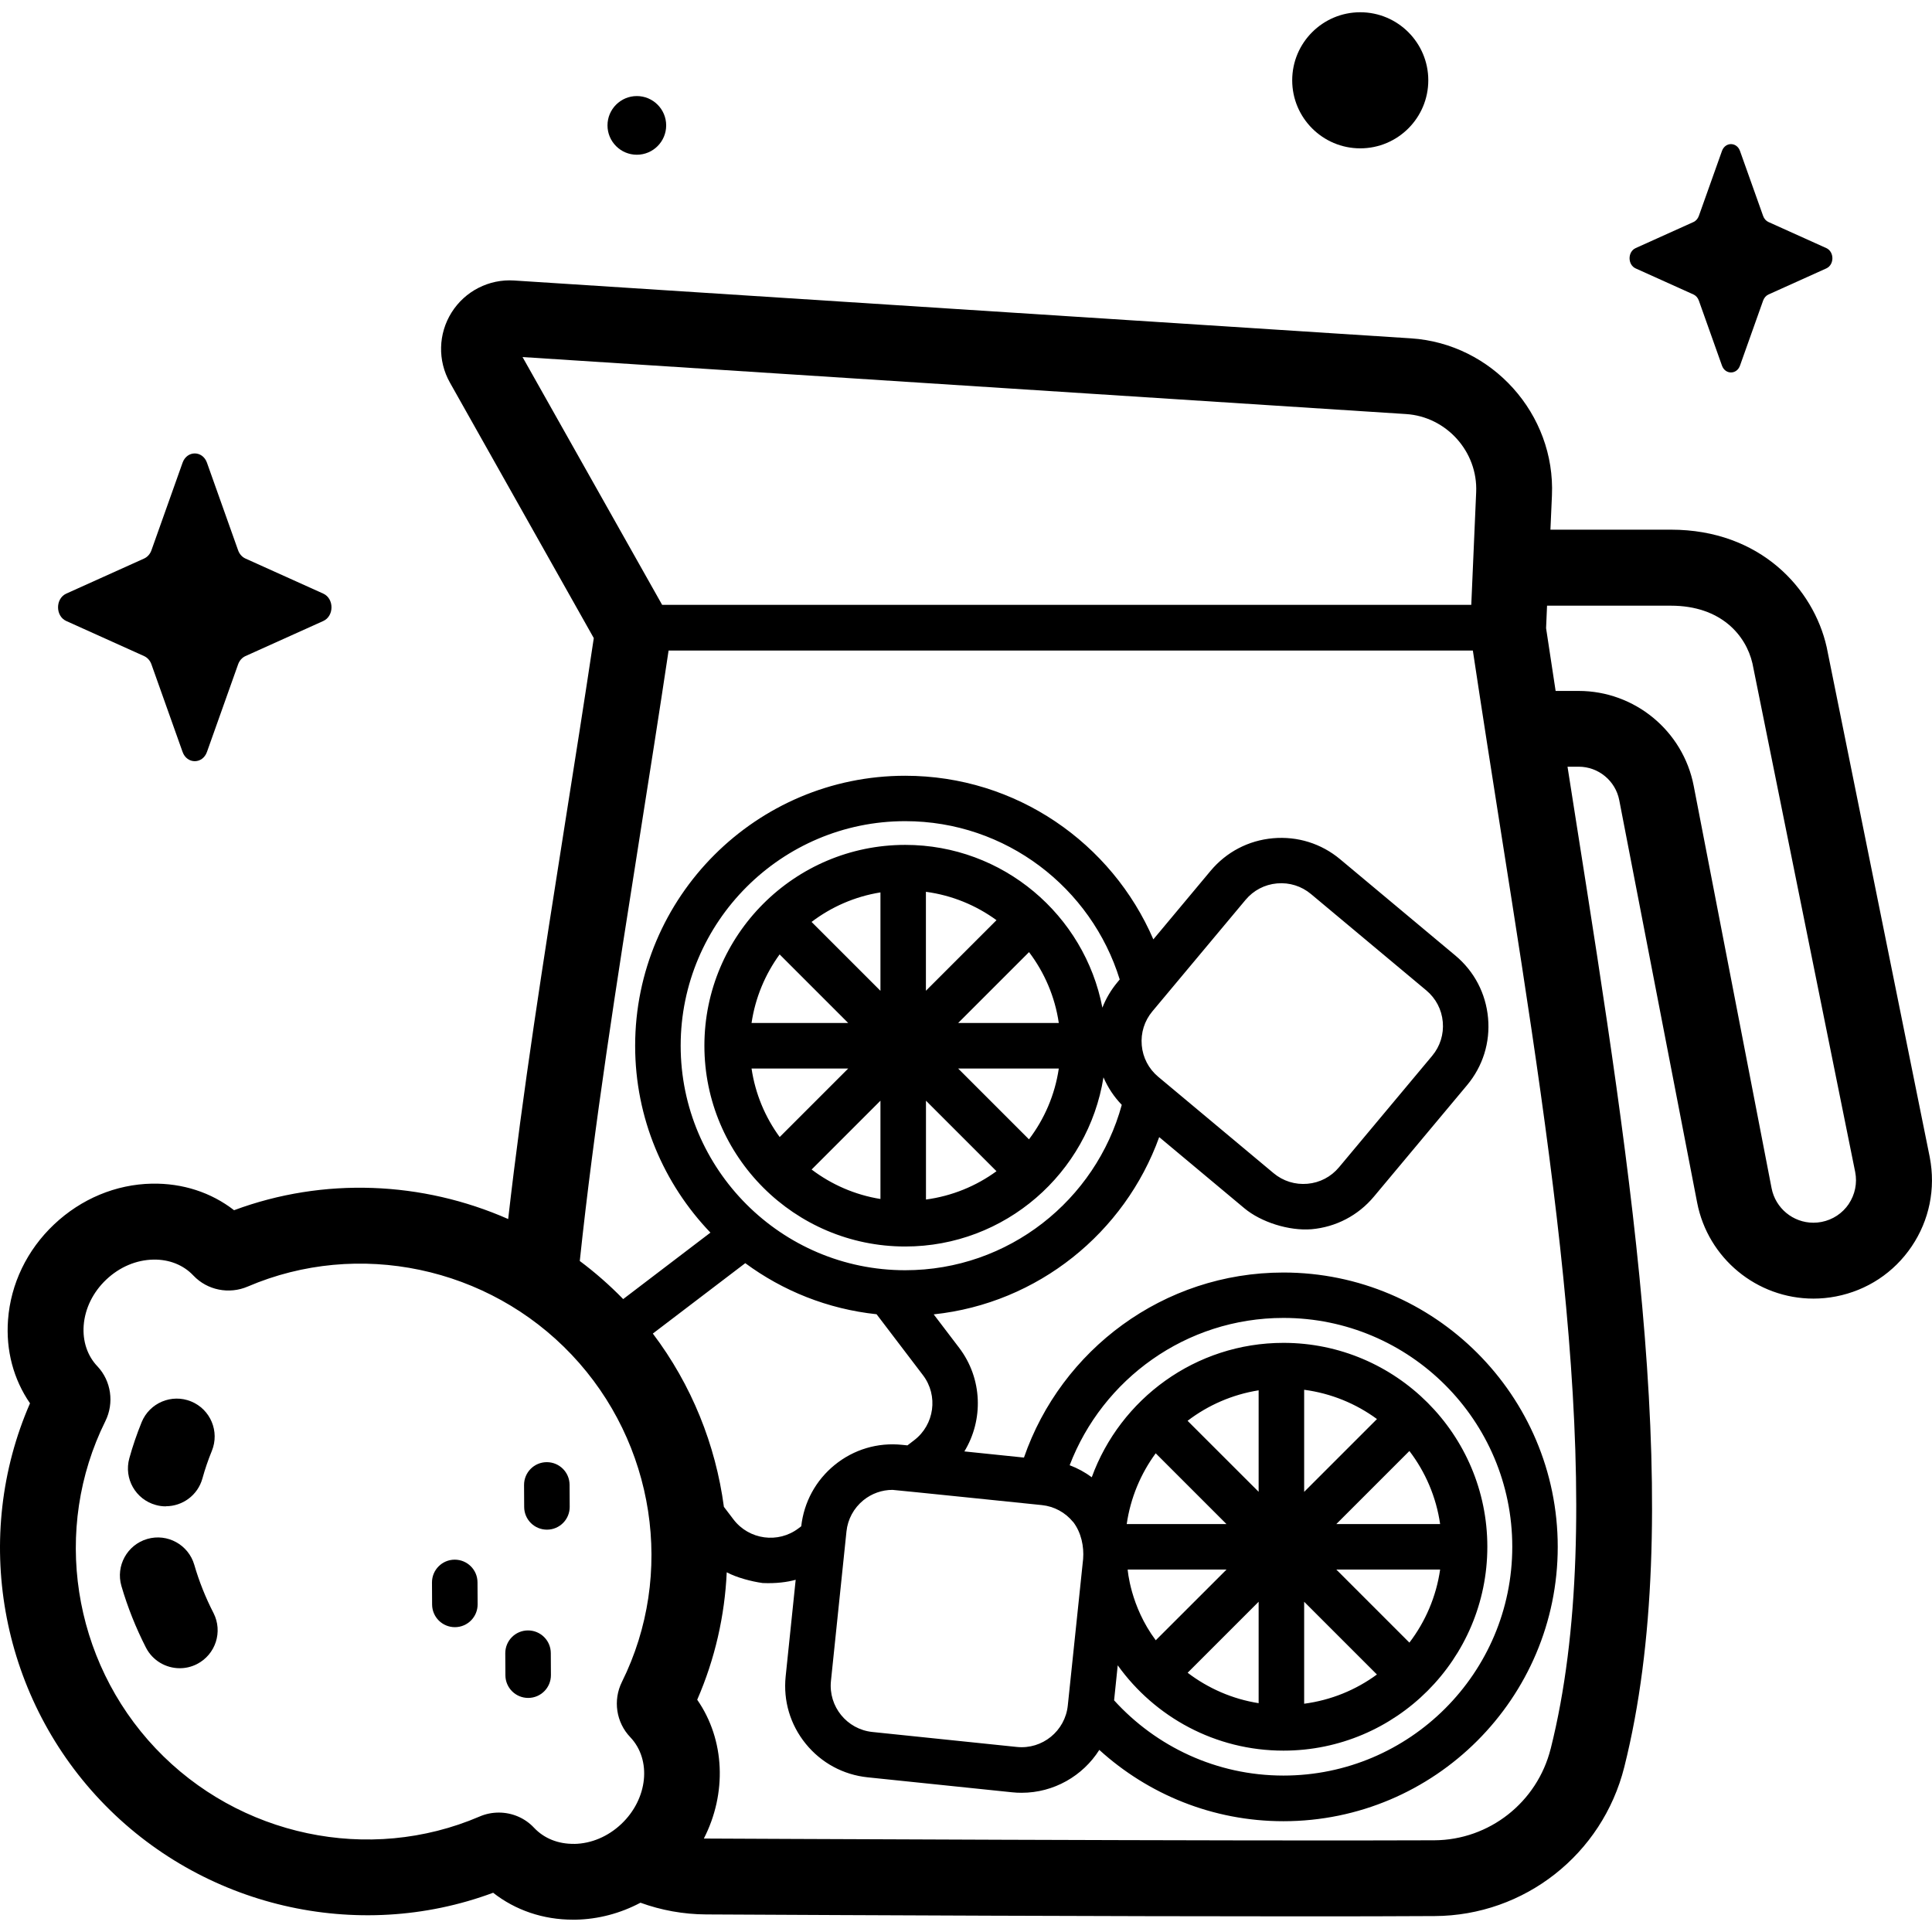 <!-- Generated by IcoMoon.io -->
<svg version="1.1" xmlns="http://www.w3.org/2000/svg" width="32" height="32" viewBox="0 0 32 32">
<title>lemonade</title>
<path d="M3.428 7.664l0.516 1.451c0.022 0.062 0.066 0.111 0.121 0.136l1.289 0.581c0.182 0.082 0.182 0.372 0 0.454l-1.289 0.581c-0.055 0.025-0.099 0.074-0.121 0.136l-0.516 1.451c-0.073 0.205-0.331 0.205-0.404 0l-0.516-1.451c-0.022-0.062-0.066-0.111-0.121-0.136l-1.289-0.581c-0.182-0.082-0.182-0.372 0-0.454l1.289-0.581c0.055-0.025 0.099-0.074 0.121-0.136l0.516-1.451c0.073-0.205 0.331-0.205 0.404 0z"></path>
<path d="M23.657 1.33c0 0.622-0.505 1.127-1.127 1.127s-1.127-0.505-1.127-1.127c0-0.622 0.505-1.127 1.127-1.127s1.127 0.505 1.127 1.127z"></path>
<path d="M11.034 2.077c0 0.268-0.218 0.486-0.486 0.486s-0.486-0.218-0.486-0.486c0-0.268 0.218-0.486 0.486-0.486s0.486 0.218 0.486 0.486z"></path>
<path d="M28.82 2.501l0.383 1.076c0.016 0.046 0.049 0.083 0.090 0.101l0.956 0.431c0.135 0.061 0.135 0.276 0 0.337l-0.956 0.431c-0.041 0.018-0.073 0.055-0.090 0.101l-0.383 1.077c-0.054 0.152-0.245 0.152-0.299 0l-0.383-1.077c-0.016-0.046-0.049-0.083-0.090-0.101l-0.956-0.431c-0.135-0.061-0.135-0.276 0-0.337l0.956-0.431c0.041-0.018 0.073-0.055 0.090-0.101l0.383-1.076c0.054-0.152 0.245-0.152 0.299 0z"></path>
<path d="M31.963 19.167l-1.708-8.451c-0.218-0.967-1.1-1.943-2.579-1.943h-1.996l0.025-0.566c0.059-1.348-0.989-2.516-2.336-2.603l-14.854-0.958c-0.416-0.027-0.813 0.176-1.035 0.529s-0.233 0.798-0.028 1.162l2.383 4.232c-0.155 1.035-0.319 2.072-0.478 3.077-0.355 2.251-0.702 4.454-0.94 6.545-1.42-0.625-3.052-0.699-4.54-0.146-0.38-0.295-0.852-0.449-1.36-0.44-0.597 0.011-1.172 0.251-1.621 0.675s-0.719 0.985-0.763 1.581c-0.038 0.506 0.091 0.986 0.364 1.382-0.96 2.2-0.507 4.809 1.168 6.578s4.254 2.365 6.503 1.529c0.37 0.29 0.829 0.446 1.322 0.446 0.015 0 0.030-0 0.044-0 0.375-0.007 0.742-0.105 1.074-0.281 0.342 0.124 0.709 0.192 1.089 0.194 2.537 0.013 6.707 0.032 9.832 0.032 0.837 0 1.599-0.001 2.234-0.005 1.486-0.007 2.777-1.022 3.14-2.467 1.028-4.095 0.143-9.7-0.793-15.634-0.049-0.309-0.098-0.622-0.147-0.936h0.185c0.327 0 0.61 0.233 0.672 0.555l1.29 6.665c0.178 0.921 0.988 1.59 1.926 1.59 0.125 0 0.251-0.012 0.374-0.036 0.515-0.1 0.96-0.394 1.253-0.828s0.4-0.957 0.3-1.477zM8.655 5.914l14.633 0.944c0.67 0.043 1.191 0.624 1.162 1.294l-0.081 1.866h-13.402zM9.51 30.54c-0.261 0.004-0.496-0.088-0.664-0.266-0.153-0.164-0.366-0.252-0.584-0.252-0.108 0-0.217 0.021-0.32 0.066-1.828 0.784-3.984 0.329-5.365-1.13s-1.716-3.637-0.832-5.419c0.149-0.301 0.097-0.665-0.13-0.907-0.001-0.001-0.002-0.002-0.003-0.003-0.165-0.174-0.245-0.414-0.226-0.674 0.021-0.282 0.154-0.553 0.374-0.761s0.497-0.326 0.781-0.331c0.26-0.005 0.496 0.088 0.661 0.263 0.001 0.001 0.002 0.003 0.004 0.004 0.229 0.24 0.589 0.312 0.898 0.179 1.828-0.783 3.984-0.329 5.365 1.13s1.716 3.637 0.832 5.419c-0.151 0.304-0.096 0.671 0.139 0.916 0.357 0.377 0.29 1.021-0.148 1.436-0.22 0.208-0.497 0.326-0.78 0.331zM15.87 17.698h1.667c-0.064 0.436-0.239 0.837-0.494 1.173zM16.505 19.399c-0.337 0.246-0.736 0.411-1.168 0.469v-1.637zM15.336 16.41v-1.639c0.433 0.058 0.832 0.224 1.169 0.47zM15.87 16.944l1.174-1.174c0.255 0.337 0.429 0.737 0.493 1.174zM14.993 13.994c-1.834 0-3.326 1.492-3.326 3.326s1.492 3.326 3.326 3.326c1.655 0 3.032-1.216 3.284-2.802 0.072 0.168 0.174 0.322 0.303 0.456-0.431 1.577-1.875 2.739-3.587 2.739-2.051 0-3.719-1.669-3.719-3.719s1.669-3.719 3.719-3.719c1.669 0 3.084 1.105 3.553 2.622l-0.037 0.045c-0.107 0.128-0.191 0.271-0.25 0.422-0.295-1.534-1.647-2.696-3.265-2.696zM14.049 17.698l-1.135 1.135c-0.24-0.328-0.404-0.715-0.466-1.135zM12.448 16.944c0.062-0.42 0.226-0.807 0.465-1.136l1.136 1.136zM14.583 18.231v1.628c-0.423-0.068-0.812-0.24-1.14-0.488zM13.442 15.27c0.328-0.249 0.717-0.421 1.141-0.489v1.63zM12.344 20.922c0.622 0.459 1.366 0.76 2.175 0.846l0.768 1.009c0.257 0.337 0.191 0.821-0.146 1.078l-0.111 0.085-0.088-0.009c-0.405-0.042-0.801 0.076-1.117 0.333-0.313 0.255-0.509 0.615-0.554 1.016l-0.044 0.033c-0.337 0.257-0.821 0.191-1.078-0.146l-0.159-0.209c-0.137-1.027-0.534-2.020-1.177-2.87zM20.847 26.53v1.68c-0.437-0.069-0.838-0.247-1.176-0.504zM19.143 27.168c-0.424-0.566-0.465-1.171-0.465-1.171h1.637zM19.67 23.533c0.338-0.258 0.739-0.435 1.177-0.505v1.681zM20.314 25.243h-1.652c0.063-0.434 0.232-0.834 0.48-1.172zM21.258 28.996c1.862 0 3.377-1.515 3.377-3.377s-1.515-3.377-3.377-3.377c-1.458 0-2.703 0.929-3.175 2.226-0.112-0.083-0.235-0.15-0.366-0.199 0.545-1.425 1.926-2.44 3.541-2.44 2.090 0 3.79 1.7 3.79 3.79s-1.7 3.79-3.79 3.79c-1.111 0-2.111-0.482-2.805-1.246l0.060-0.58c0.613 0.855 1.615 1.413 2.745 1.413zM22.134 25.243l1.21-1.21c0.264 0.346 0.444 0.76 0.509 1.21zM23.853 25.997c-0.065 0.45-0.245 0.864-0.509 1.21l-1.21-1.21zM21.601 24.71v-1.691c0.447 0.059 0.859 0.23 1.206 0.485zM22.806 27.735c-0.347 0.255-0.758 0.425-1.205 0.484v-1.689zM17.775 25.208c0.136 0.178 0.181 0.411 0.165 0.613l-0.254 2.428c-0.044 0.422-0.422 0.73-0.844 0.686l-2.393-0.248c-0.422-0.044-0.729-0.422-0.686-0.844l0.257-2.476c0.021-0.204 0.121-0.388 0.28-0.518 0.138-0.112 0.308-0.172 0.483-0.172 0.027 0 2.473 0.252 2.473 0.252 0.204 0.021 0.388 0.121 0.518 0.28zM25.684 28.964c-0.223 0.888-1.016 1.512-1.927 1.517-3.001 0.015-12.084-0.029-12.099-0.029 0.382-0.745 0.353-1.632-0.11-2.299 0.295-0.677 0.456-1.393 0.489-2.111 0.159 0.086 0.41 0.153 0.595 0.178 0.222 0.010 0.413-0.016 0.547-0.054l-0.166 1.6c-0.042 0.405 0.076 0.801 0.333 1.117s0.621 0.513 1.025 0.555l2.393 0.248c0.053 0.006 0.106 0.008 0.158 0.008 0.532 0 1.013-0.279 1.286-0.71 0.807 0.733 1.876 1.181 3.049 1.181 2.506 0 4.544-2.039 4.544-4.544s-2.039-4.544-4.544-4.544c-1.988 0-3.681 1.283-4.297 3.065l-0.987-0.102c0.317-0.52 0.303-1.204-0.087-1.717l-0.421-0.553c1.728-0.183 3.165-1.354 3.735-2.936l1.41 1.178c0.276 0.231 0.741 0.378 1.113 0.348 0.405-0.036 0.772-0.228 1.033-0.54l1.543-1.846c0.261-0.312 0.385-0.707 0.348-1.113s-0.228-0.772-0.54-1.033l-1.91-1.596c-0.312-0.261-0.707-0.384-1.113-0.348s-0.772 0.228-1.033 0.54l-0.948 1.135c-0.686-1.592-2.269-2.71-4.11-2.71-2.467 0-4.473 2.007-4.473 4.473 0 1.2 0.476 2.29 1.247 3.094l-1.436 1.094c-0.003 0.002-0.006 0.005-0.009 0.007-0.225-0.231-0.466-0.442-0.719-0.631 0.235-2.226 0.61-4.605 0.995-7.042 0.158-1.002 0.321-2.035 0.476-3.069h13.321c0.155 1.030 0.317 2.060 0.474 3.058 0.916 5.804 1.781 11.286 0.815 15.133zM19.087 16.751l1.543-1.846c0.132-0.158 0.317-0.255 0.522-0.273s0.404 0.044 0.562 0.176l1.91 1.596c0.158 0.132 0.255 0.317 0.273 0.522s-0.044 0.404-0.176 0.562l-1.543 1.846c-0.132 0.158-0.317 0.255-0.522 0.273s-0.404-0.044-0.562-0.176l-1.91-1.596c-0.158-0.132-0.255-0.317-0.273-0.522s0.044-0.404 0.176-0.562zM30.622 19.941c-0.106 0.156-0.266 0.262-0.451 0.298-0.045 0.009-0.091 0.013-0.136 0.013-0.337 0-0.628-0.241-0.692-0.572l-1.29-6.664c-0.176-0.911-0.978-1.572-1.906-1.572h-0.381c-0.053-0.347-0.106-0.693-0.158-1.040l0.016-0.372h2.050c0.834 0 1.245 0.493 1.352 0.956l1.702 8.425c0.036 0.185-0.003 0.373-0.108 0.53z"></path>
<path d="M2.747 24.95c-0.055 0-0.112-0.007-0.167-0.023-0.335-0.092-0.531-0.438-0.438-0.773 0.055-0.2 0.124-0.401 0.204-0.598 0.131-0.321 0.498-0.475 0.819-0.344s0.475 0.498 0.344 0.819c-0.062 0.151-0.114 0.304-0.156 0.456-0.077 0.279-0.33 0.461-0.605 0.461z"></path>
<path d="M2.977 27.631c-0.228 0-0.449-0.125-0.56-0.342-0.167-0.327-0.304-0.67-0.406-1.020-0.097-0.333 0.095-0.682 0.428-0.779s0.682 0.095 0.779 0.428c0.079 0.273 0.186 0.542 0.318 0.798 0.158 0.309 0.036 0.687-0.273 0.846-0.092 0.047-0.189 0.069-0.286 0.069z"></path>
<path d="M7.534 26.951c-0.207 0-0.376-0.167-0.377-0.375l-0.002-0.364c-0.001-0.208 0.166-0.378 0.375-0.379h0.002c0.207 0 0.376 0.167 0.377 0.375l0.002 0.364c0.001 0.208-0.166 0.378-0.375 0.379-0.001 0-0.002 0-0.002 0z"></path>
<path d="M9.059 25.336c-0.207 0-0.376-0.167-0.377-0.375l-0.002-0.364c-0.001-0.208 0.166-0.378 0.375-0.379h0.002c0.207 0 0.376 0.167 0.377 0.375l0.002 0.364c0.001 0.208-0.166 0.378-0.375 0.379-0.001 0-0.002 0-0.002 0z"></path>
<path d="M8.748 28.123c-0.207 0-0.376-0.167-0.377-0.375l-0.002-0.364c-0.001-0.208 0.166-0.378 0.375-0.379h0.002c0.207 0 0.376 0.167 0.377 0.375l0.002 0.364c0.001 0.208-0.166 0.378-0.375 0.379-0.001 0-0.002 0-0.002 0z"></path>
</svg>
